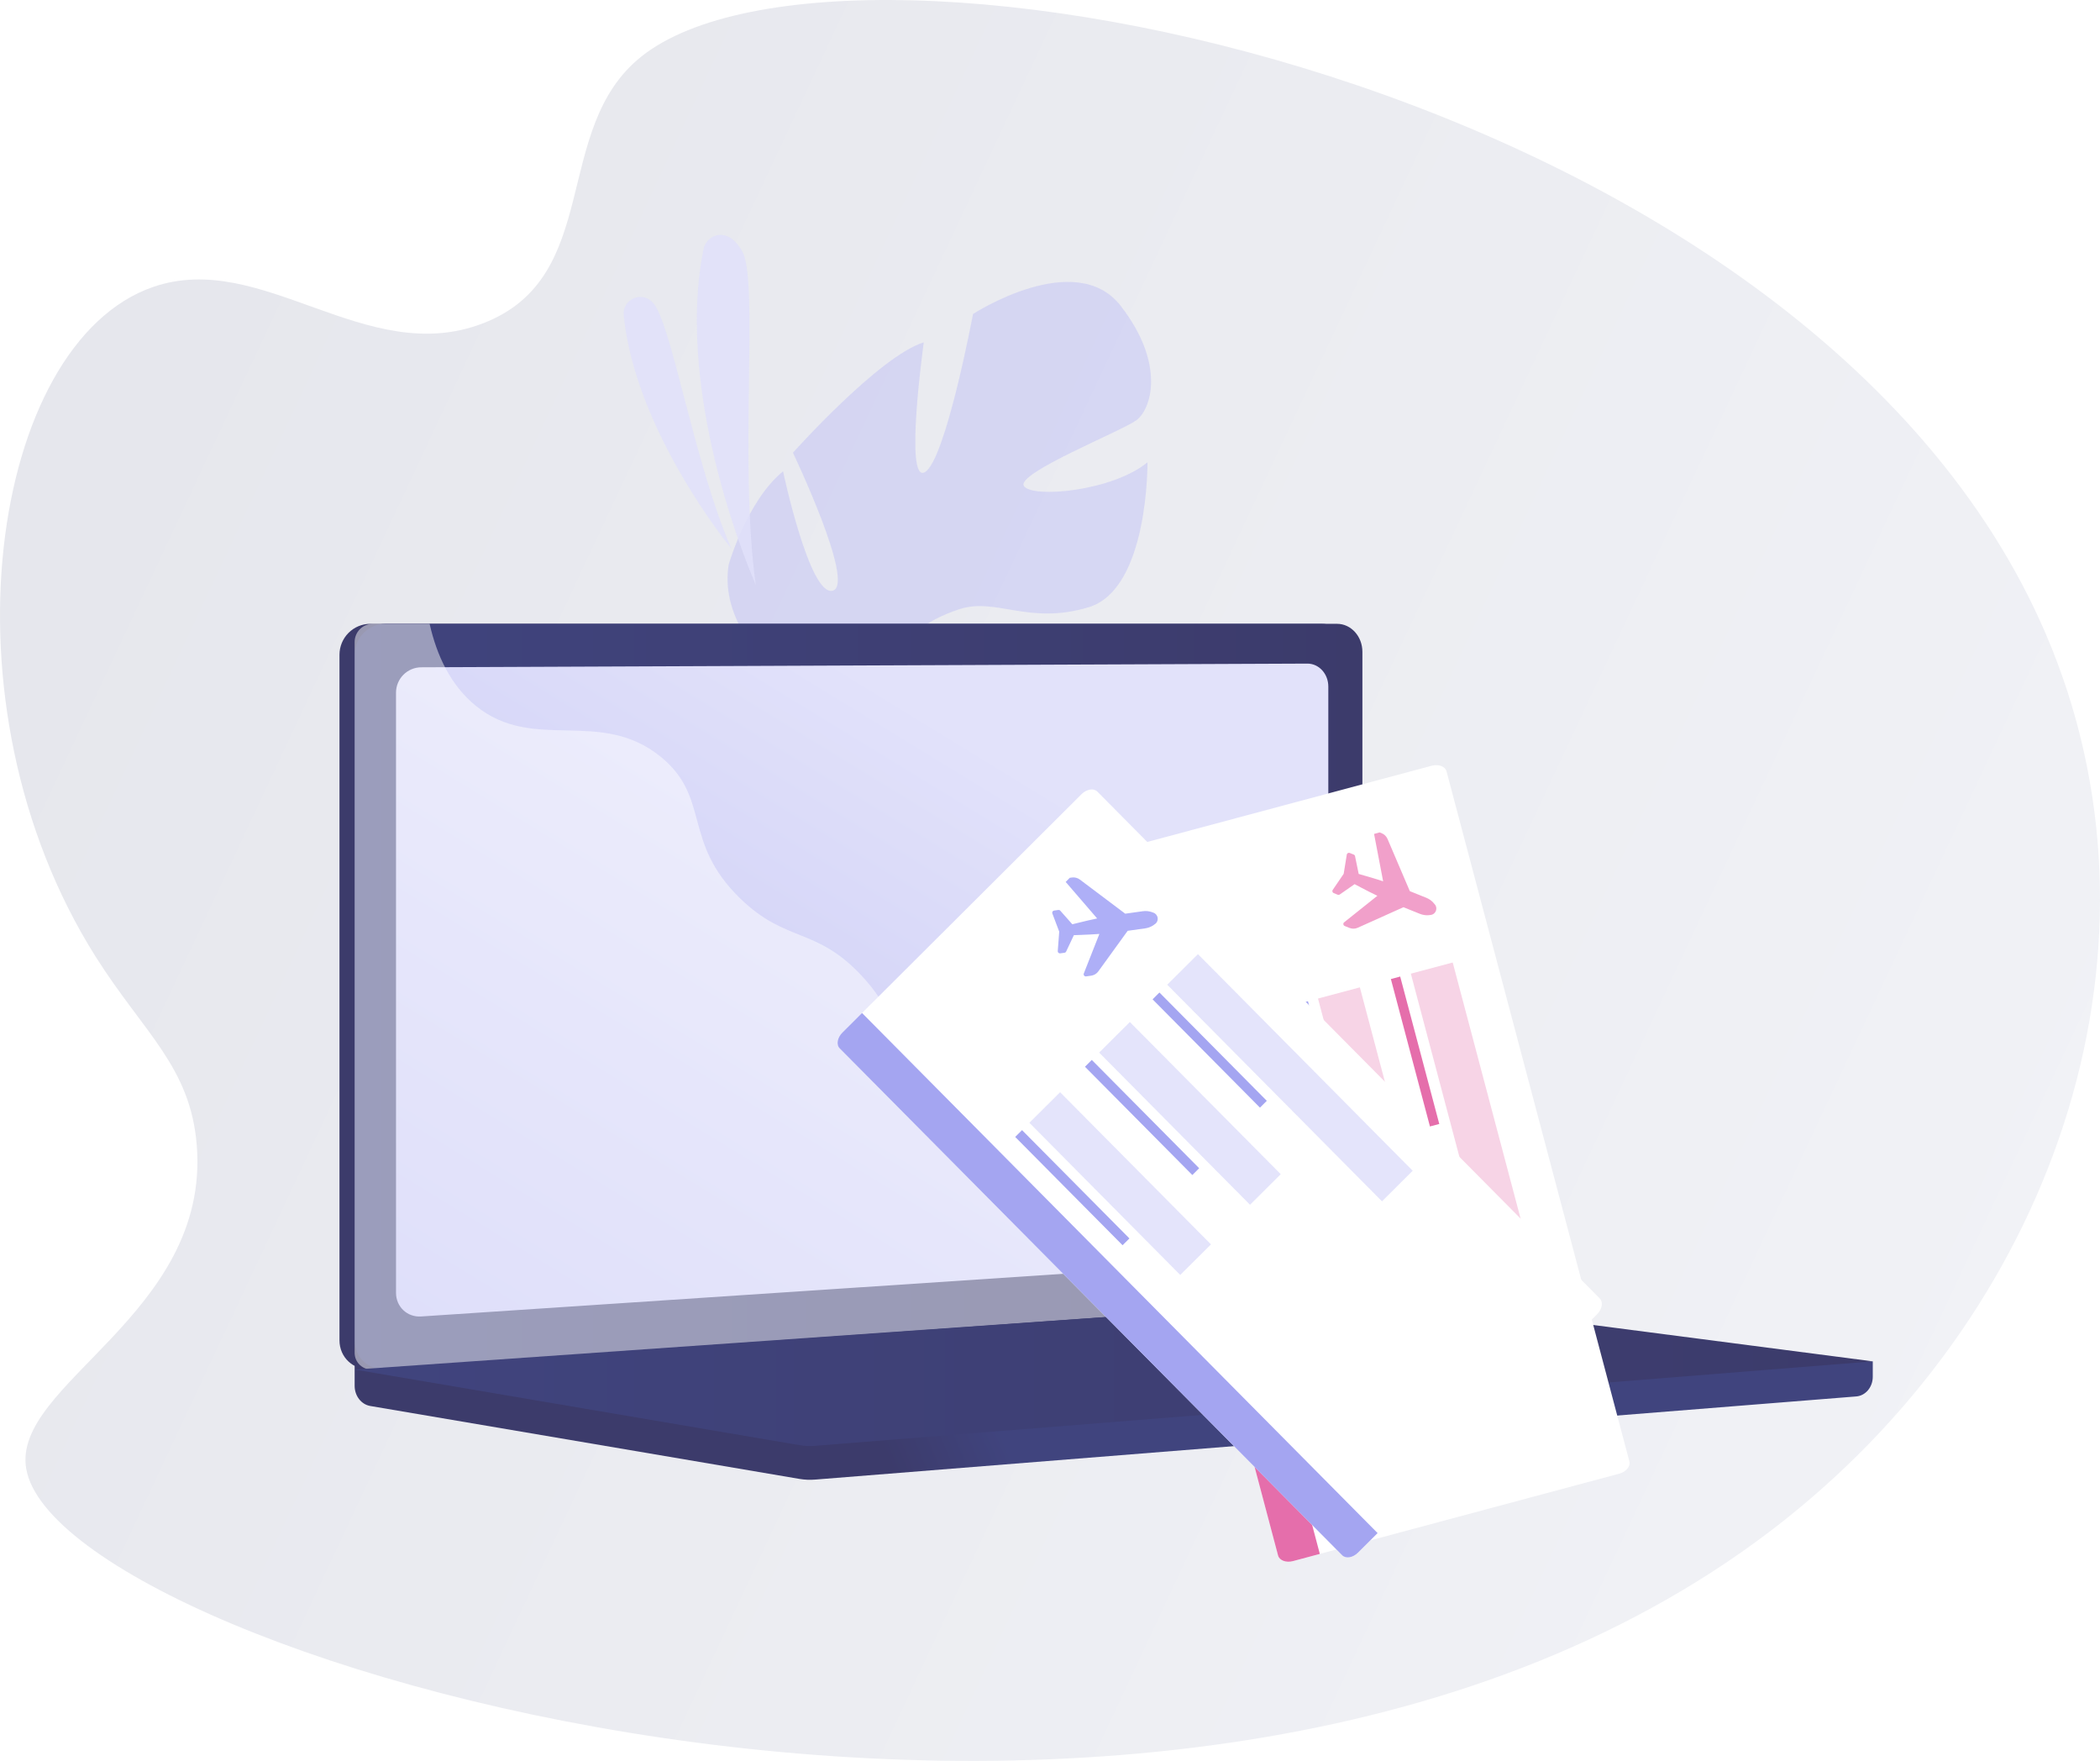 <svg width="266" height="223" viewBox="0 0 266 223" fill="none" xmlns="http://www.w3.org/2000/svg">
<g clip-path="url(#clip0_9211_89453)">
<path d="M81.223 7.172C69.761 16.34 76.433 35.055 61.197 40.94C46.367 46.669 33.233 31.567 19.401 36.338C-1.119 43.415 -8.147 89.034 12.103 121.135C18.194 130.786 24.142 135.092 24.927 145.079C26.605 166.523 1.391 175.28 3.331 186.055C7.699 210.317 151.02 251.98 226.027 192.51C261.061 164.736 275.814 119.165 259.142 80.297C229.016 10.065 106.943 -13.397 81.223 7.172Z" fill="url(#paint0_linear_9211_89453)"/>
<path opacity="0.3" d="M141.966 38.748C136.231 31.343 123.249 39.763 123.249 39.763C123.249 39.763 119.78 58.303 117.145 59.798C114.51 61.294 117.011 43.358 117.011 43.358C111.408 45.062 100.438 57.334 100.438 57.334C100.438 57.334 108.405 74.001 105.481 74.802C102.557 75.602 99.186 59.688 99.186 59.688C94.627 63.405 92.301 71.491 92.301 71.491C90.35 83.904 109.057 91.651 108.233 99.935C108.233 99.935 107.93 101.526 107.98 103.998L109.401 103.412C109.354 102.98 109.33 102.56 109.327 102.149L109.327 102.132C109.334 101.872 109.343 101.501 109.358 101.049C109.438 100.02 109.47 99.271 109.466 98.741C109.655 95.536 110.824 89.859 111.022 90.04C115.627 94.246 128.148 90.091 134.346 85.897C140.544 81.703 136.791 81.018 131.851 79.423C126.911 77.829 119.605 81.802 116.847 81.525C114.09 81.248 116.876 78.662 121.536 77.144C126.197 75.625 130.337 79.208 137.924 76.889C145.512 74.57 145.348 58.544 145.348 58.544C140.963 62.19 130.772 63.142 129.699 61.549C128.627 59.955 142.076 54.602 143.943 53.22C145.81 51.837 147.697 46.152 141.966 38.748Z" fill="#A5A6F6"/>
<path opacity="0.85" d="M92.624 69.461C92.624 69.461 80.479 54.729 79.001 39.916C78.809 37.951 81.201 36.831 82.606 38.231C82.633 38.25 82.652 38.279 82.676 38.303C85.033 40.728 87.845 58.418 92.624 69.461Z" fill="#E1E1FA"/>
<path opacity="0.85" d="M95.732 74.061C95.732 74.061 85.284 50.718 89.107 31.571C89.34 30.404 90.449 29.581 91.627 29.775C92.394 29.899 93.254 30.45 94.043 31.885C96.146 35.715 93.571 58.684 95.732 74.061Z" fill="#E1E1FA"/>
<path d="M237.218 172.403L44.922 170.814V175.505C44.922 176.779 45.761 177.861 46.896 178.054L101.272 187.292C101.916 187.401 102.572 187.43 103.223 187.378L235.127 176.846C236.305 176.752 237.217 175.666 237.217 174.358L237.218 172.403Z" fill="url(#paint1_linear_9211_89453)"/>
<path d="M167.434 164.798L46.91 173.379C44.754 173.533 43 171.902 43 169.734V82.923C43 81.884 43.411 80.887 44.144 80.151C44.878 79.415 45.872 79.001 46.91 79H167.434C169.212 79 170.648 80.588 170.648 82.547V161.022C170.648 162.981 169.212 164.671 167.434 164.798Z" fill="url(#paint2_linear_9211_89453)"/>
<path d="M169.356 164.798L48.832 173.379C46.676 173.533 44.922 171.902 44.922 169.734V82.923C44.922 81.884 45.333 80.887 46.066 80.151C46.8 79.415 47.794 79.001 48.832 79H169.356C171.134 79 172.57 80.588 172.57 82.547V161.022C172.57 162.981 171.134 164.671 169.356 164.798Z" fill="url(#paint3_linear_9211_89453)"/>
<path d="M168.253 86.945V156.171C168.253 157.781 167.069 159.166 165.601 159.265L143.145 160.755L61.872 166.153L53.343 166.719C51.589 166.835 50.162 165.495 50.162 163.727V87.723C50.161 86.875 50.495 86.061 51.091 85.459C51.687 84.856 52.496 84.514 53.343 84.507L95.884 84.331L110.304 84.27L121.79 84.223L131.892 84.18L165.599 84.039C167.069 84.035 168.253 85.335 168.253 86.945Z" fill="url(#paint4_linear_9211_89453)"/>
<g style="mix-blend-mode:soft-light" opacity="0.48">
<path d="M140.318 140.988C131.026 135.951 123.721 142.334 116.67 136.037C112.396 132.218 114.494 129.372 109.234 123.666C103.409 117.35 99.616 119.472 93.763 113.785C86.358 106.594 90.063 100.999 83.686 95.836C75.951 89.572 67.608 95.37 60.245 89.363C57.068 86.772 55.325 83.006 54.416 79H47.209C46.601 79.002 46.018 79.245 45.589 79.677C45.16 80.109 44.92 80.693 44.921 81.302V171.29C44.916 171.585 44.973 171.879 45.088 172.151C45.203 172.423 45.374 172.667 45.59 172.869C45.806 173.071 46.061 173.225 46.34 173.321C46.619 173.418 46.915 173.455 47.209 173.429L170.043 164.645C170.646 164.601 171.181 164.247 171.524 163.732C162.532 163.403 157.006 160.366 153.476 157.226C146.569 151.084 147.767 145.027 140.318 140.988Z" fill="white"/>
</g>
<path d="M174.16 164.409L44.922 173.442L101.272 183.015C101.916 183.125 102.572 183.154 103.223 183.102L237.218 172.403L176.215 164.471C175.534 164.382 174.846 164.361 174.16 164.409Z" fill="url(#paint5_linear_9211_89453)"/>
<path d="M163.781 197.699L205.098 186.629C205.972 186.396 206.553 185.697 206.388 185.072L183.227 97.681C183.062 97.058 182.211 96.741 181.336 96.976L140.021 108.045C139.145 108.278 138.565 108.977 138.729 109.602L161.895 196.993C162.055 197.616 162.906 197.933 163.781 197.699Z" fill="white"/>
<g opacity="0.5" clip-path="url(#clip1_9211_89453)">
<path d="M171.964 117.499L177.769 114.89L179.854 115.73C180.184 115.863 180.545 115.923 180.912 115.903L181.157 115.878C181.48 115.861 181.755 115.664 181.875 115.363C181.994 115.063 181.931 114.73 181.718 114.503L181.54 114.294C181.297 114.035 180.995 113.828 180.665 113.696L178.579 112.856L175.755 106.248C175.611 105.911 175.345 105.651 175.007 105.514L174.412 105.275C174.319 105.238 174.214 105.254 174.137 105.318C174.06 105.381 174.023 105.482 174.043 105.581L175.197 111.608C174.411 111.347 173.745 111.153 172.934 110.917L172.102 110.676L171.638 108.423C171.619 108.332 171.557 108.257 171.472 108.223L170.964 108.018C170.888 107.988 170.801 107.993 170.728 108.034C170.656 108.075 170.606 108.146 170.593 108.228L170.199 110.661L168.813 112.696C168.802 112.712 168.793 112.73 168.785 112.748C168.762 112.806 168.759 112.869 168.778 112.93C168.802 113.01 168.862 113.074 168.938 113.105L169.445 113.309C169.531 113.344 169.627 113.333 169.703 113.28L171.584 111.971L172.353 112.375C173.101 112.767 173.716 113.089 174.465 113.445L170.27 116.792C170.187 116.85 170.145 116.948 170.157 117.047C170.169 117.147 170.234 117.232 170.327 117.269L170.921 117.509C171.26 117.645 171.631 117.642 171.964 117.499Z" fill="#E44295"/>
</g>
<path d="M163.78 197.699L167.178 196.789L143.412 107.133L140.016 108.043C139.14 108.276 138.559 108.975 138.724 109.6L161.89 196.991C162.055 197.616 162.906 197.933 163.78 197.699Z" fill="#E56EAB"/>
<path opacity="0.3" d="M179.206 151.273L172.25 125.039L166.947 126.455L173.903 152.689L179.206 151.273Z" fill="#E56EAB"/>
<path opacity="0.3" d="M167.113 154.574L160.157 128.34L154.854 129.756L161.81 155.99L167.113 154.574Z" fill="#A4A5F1"/>
<path opacity="0.3" d="M193.911 159.231L184.01 121.89L178.707 123.306L188.608 160.647L193.911 159.231Z" fill="#E56EAB"/>
<path d="M182.309 142.341L177.358 123.67L176.177 123.985L181.127 142.656L182.309 142.341Z" fill="#E56EAB"/>
<path d="M170.626 145.469L165.675 126.798L164.493 127.113L169.444 145.784L170.626 145.469Z" fill="#A4A5F1"/>
<path d="M158.535 148.768L153.584 130.098L152.402 130.413L157.353 149.084L158.535 148.768Z" fill="#A4A5F1"/>
<g filter="url(#filter0_d_9211_89453)">
<path d="M172.005 192.634L202.299 162.437C202.941 161.799 203.096 160.903 202.641 160.443L138.989 96.24C138.536 95.783 137.64 95.932 136.999 96.571L106.705 126.768C106.063 127.406 105.908 128.302 106.362 128.761L170.018 192.962C170.468 193.423 171.364 193.273 172.005 192.634Z" fill="white"/>
<g opacity="0.5" clip-path="url(#clip2_9211_89453)">
<path d="M139.109 119.033L142.84 113.878L145.066 113.566C145.418 113.517 145.761 113.389 146.069 113.189L146.269 113.044C146.541 112.868 146.681 112.561 146.635 112.24C146.588 111.92 146.367 111.663 146.07 111.573L145.811 111.481C145.471 111.377 145.107 111.349 144.754 111.398L142.528 111.71L136.785 107.391C136.492 107.171 136.132 107.077 135.77 107.128L135.136 107.217C135.036 107.231 134.953 107.298 134.919 107.391C134.883 107.484 134.902 107.59 134.968 107.666L138.974 112.315C138.162 112.48 137.488 112.644 136.667 112.844L135.827 113.05L134.301 111.328C134.239 111.259 134.148 111.225 134.057 111.238L133.515 111.314C133.433 111.325 133.361 111.374 133.318 111.445C133.276 111.517 133.268 111.603 133.297 111.681L134.169 113.987L133.983 116.441C133.981 116.461 133.982 116.481 133.985 116.5C133.993 116.562 134.023 116.618 134.069 116.662C134.13 116.718 134.213 116.745 134.295 116.733L134.837 116.657C134.928 116.645 135.006 116.587 135.045 116.504L136.023 114.431L136.891 114.398C137.735 114.365 138.428 114.337 139.255 114.273L137.288 119.265C137.245 119.357 137.258 119.463 137.317 119.542C137.377 119.623 137.476 119.665 137.575 119.651L138.21 119.562C138.572 119.511 138.891 119.323 139.109 119.033Z" fill="#5D5FEF"/>
</g>
<path d="M172.005 192.634L174.497 190.151L109.191 124.286L106.701 126.768C106.058 127.407 105.903 128.303 106.358 128.762L170.013 192.963C170.468 193.423 171.364 193.273 172.005 192.634Z" fill="#A4A5F1"/>
<path opacity="0.3" d="M162.227 144.7L143.116 125.428L139.225 129.3L158.336 148.572L162.227 144.7Z" fill="#A4A5F1"/>
<path opacity="0.3" d="M153.39 153.59L134.279 134.318L130.388 138.19L149.499 157.462L153.39 153.59Z" fill="#A4A5F1"/>
<path opacity="0.3" d="M178.942 144.265L151.74 116.834L147.849 120.705L175.052 148.137L178.942 144.265Z" fill="#A4A5F1"/>
<path d="M160.462 135.409L146.861 121.693L145.994 122.556L159.595 136.271L160.462 135.409Z" fill="#A4A5F1"/>
<path d="M151.896 143.946L138.295 130.23L137.428 131.093L151.029 144.808L151.896 143.946Z" fill="#A4A5F1"/>
<path d="M143.059 152.835L129.458 139.12L128.591 139.983L142.192 153.698L143.059 152.835Z" fill="#A4A5F1"/>
</g>
</g>
<defs>
<filter id="filter0_d_9211_89453" x="100.097" y="93.975" width="108.805" height="109.255" filterUnits="userSpaceOnUse" color-interpolation-filters="sRGB">
<feFlood flood-opacity="0" result="BackgroundImageFix"/>
<feColorMatrix in="SourceAlpha" type="matrix" values="0 0 0 0 0 0 0 0 0 0 0 0 0 0 0 0 0 0 127 0" result="hardAlpha"/>
<feOffset dy="4"/>
<feGaussianBlur stdDeviation="3"/>
<feComposite in2="hardAlpha" operator="out"/>
<feColorMatrix type="matrix" values="0 0 0 0 0.553 0 0 0 0 0.502 0 0 0 0 0.906 0 0 0 0.34 0"/>
<feBlend mode="normal" in2="BackgroundImageFix" result="effect1_dropShadow_9211_89453"/>
<feBlend mode="normal" in="SourceGraphic" in2="effect1_dropShadow_9211_89453" result="shape"/>
</filter>
<linearGradient id="paint0_linear_9211_89453" x1="266" y1="152.538" x2="-0.13" y2="27.766" gradientUnits="userSpaceOnUse">
<stop stop-color="#F1F2F6"/>
<stop offset="1" stop-color="#E5E6EC"/>
</linearGradient>
<linearGradient id="paint1_linear_9211_89453" x1="126.17" y1="179.718" x2="112.663" y2="185.382" gradientUnits="userSpaceOnUse">
<stop stop-color="#40447E"/>
<stop offset="1" stop-color="#3C3B6B"/>
</linearGradient>
<linearGradient id="paint2_linear_9211_89453" x1="104.28" y1="123.037" x2="90.481" y2="128.823" gradientUnits="userSpaceOnUse">
<stop stop-color="#40447E"/>
<stop offset="1" stop-color="#3C3B6B"/>
</linearGradient>
<linearGradient id="paint3_linear_9211_89453" x1="44.922" y1="126.194" x2="172.57" y2="126.194" gradientUnits="userSpaceOnUse">
<stop stop-color="#40447E"/>
<stop offset="1" stop-color="#3C3B6B"/>
</linearGradient>
<linearGradient id="paint4_linear_9211_89453" x1="125.607" y1="95.101" x2="27.231" y2="255.656" gradientUnits="userSpaceOnUse">
<stop stop-color="#E2E2FA"/>
<stop offset="1" stop-color="#A4A5F0"/>
</linearGradient>
<linearGradient id="paint5_linear_9211_89453" x1="44.922" y1="173.755" x2="237.218" y2="173.755" gradientUnits="userSpaceOnUse">
<stop stop-color="#40447E"/>
<stop offset="1" stop-color="#3C3B6B"/>
</linearGradient>
<clipPath id="clip0_9211_89453">
<rect width="266" height="223" fill="white"/>
</clipPath>
<clipPath id="clip1_9211_89453">
<rect width="12.899" height="12.899" fill="white" transform="translate(179.35 104.154) rotate(74.64)"/>
</clipPath>
<clipPath id="clip2_9211_89453">
<rect width="12.899" height="12.899" fill="white" transform="translate(138.857 103.783) rotate(44.731)"/>
</clipPath>
</defs>
</svg>

